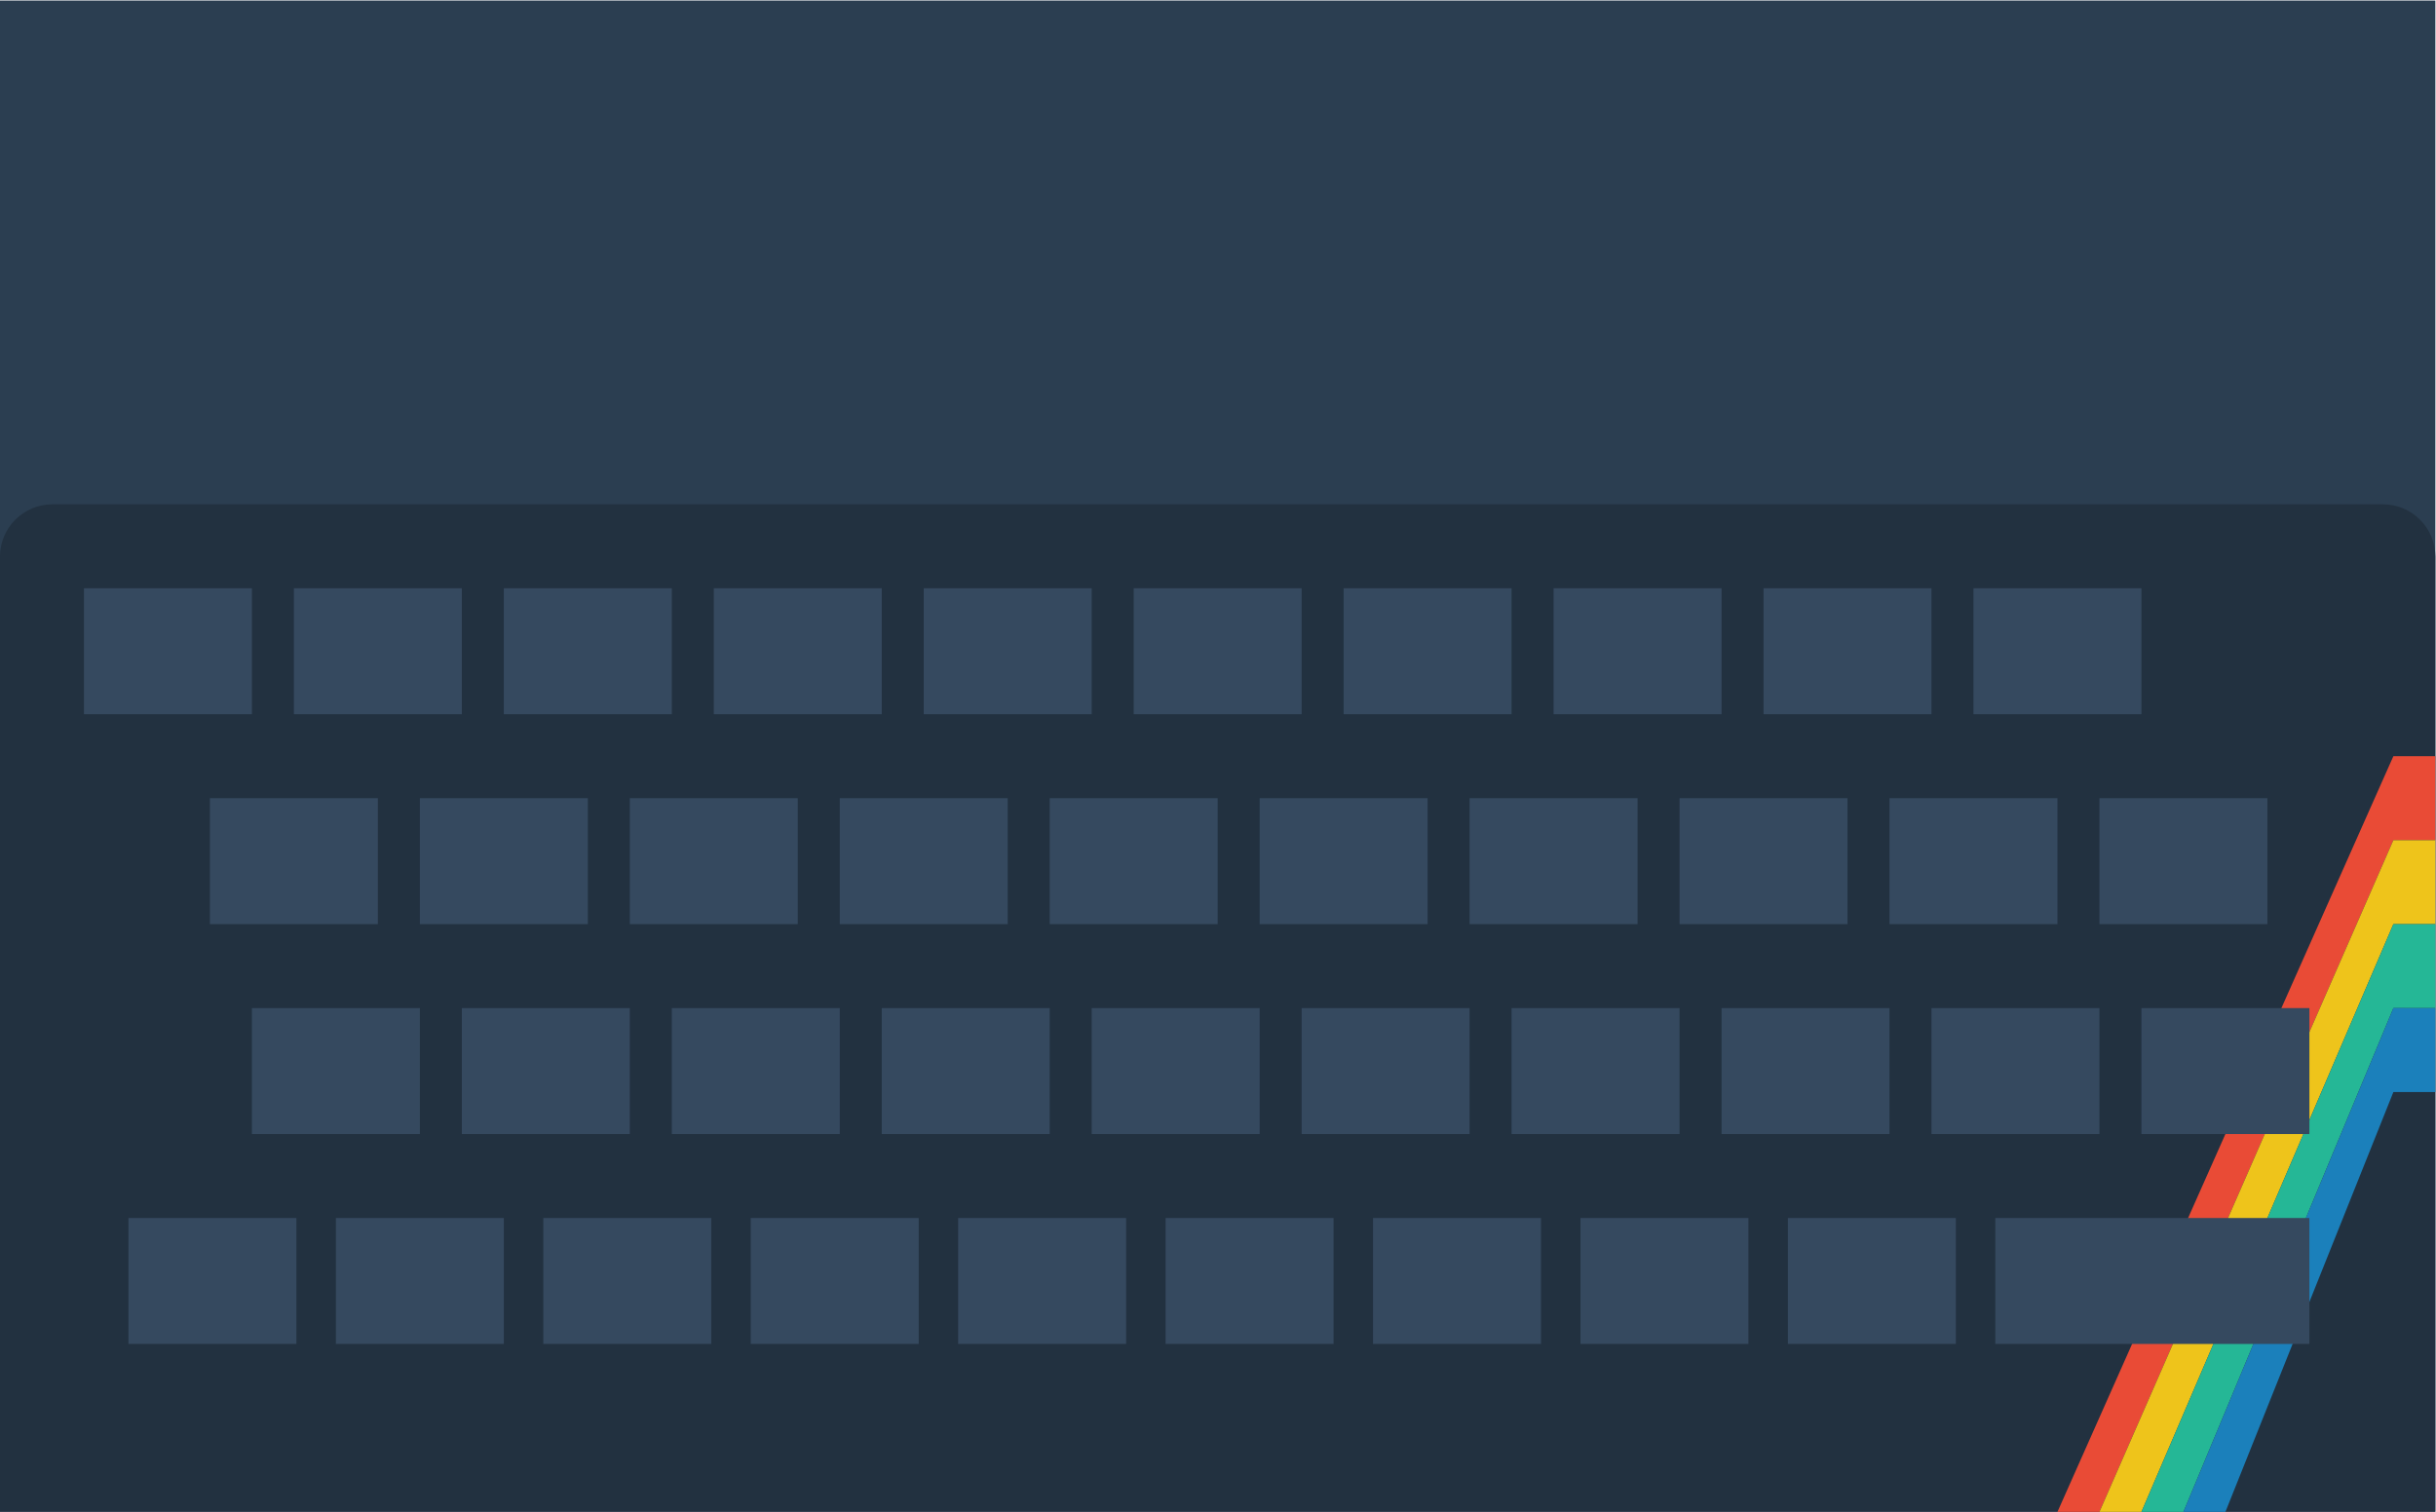 <svg height="192" viewBox="0 0 309.333 192" width="309.333" xmlns="http://www.w3.org/2000/svg" xmlns:xlink="http://www.w3.org/1999/xlink"><clipPath id="a"><path d="m0 256h256v-256h-256z"/></clipPath><g transform="matrix(1.333 0 0 -1.333 -16 266.667)"><path d="m244 56h-232v144h232z" fill="#2b3e51"/><g clip-path="url(#a)"><path d="m0 0h-232v91c0 2.761 2.239 5 5 5h222c2.761 0 5-2.239 5-5z" fill="#223140" transform="translate(244 56)"/><g fill="#35495f"><path d="m36 132h-16v12h16z"/><path d="m56 132h-16v12h16z"/><path d="m76 132h-16v12h16z"/><path d="m96 132h-16v12h16z"/><path d="m116 132h-16v12h16z"/><path d="m136 132h-16v12h16z"/><path d="m156 132h-16v12h16z"/><path d="m176 132h-16v12h16z"/><path d="m196 132h-16v12h16z"/><path d="m216 132h-16v12h16z"/><path d="m48 112h-16v12h16z"/><path d="m68 112h-16v12h16z"/><path d="m88 112h-16v12h16z"/><path d="m108 112h-16v12h16z"/><path d="m128 112h-16v12h16z"/><path d="m148 112h-16v12h16z"/><path d="m168 112h-16v12h16z"/><path d="m188 112h-16v12h16z"/><path d="m208 112h-16v12h16z"/><path d="m228 112h-16v12h16z"/><path d="m40.24 72h-16v12h16z"/><path d="m60 72h-16v12h16z"/><path d="m79.76 72h-16v12h16z"/><path d="m99.52 72h-16v12h16z"/><path d="m119.28 72h-16v12h16z"/><path d="m139.041 72h-16v12h16z"/><path d="m158.801 72h-16v12h16z"/><path d="m178.561 72h-16v12h16z"/><path d="m198.321 72h-16v12h16z"/></g><path d="m0 0-32-72h4l28 64h4v8z" fill="#e94b36" transform="translate(240 128)"/><path d="m0 0-28-64h4l24 56h4v8z" fill="#eec41b" transform="translate(240 120)"/><path d="m0 0-24-56h4l20 48h4v8z" fill="#25b796" transform="translate(240 112)"/><path d="m0 0-20-48h4l16 40h4v8z" fill="#1b80bb" transform="translate(240 104)"/><path d="m52 92h-16v12h16z" fill="#35495f"/><path d="m72 92h-16v12h16z" fill="#35495f"/><path d="m92 92h-16v12h16z" fill="#35495f"/><path d="m112 92h-16v12h16z" fill="#35495f"/><path d="m132 92h-16v12h16z" fill="#35495f"/><path d="m152 92h-16v12h16z" fill="#35495f"/><path d="m172 92h-16v12h16z" fill="#35495f"/><path d="m192 92h-16v12h16z" fill="#35495f"/><path d="m212 92h-16v12h16z" fill="#35495f"/><path d="m232 92h-16v12h16z" fill="#35495f"/><path d="m232 72h-29.919v12h29.919z" fill="#35495f"/></g></g></svg>